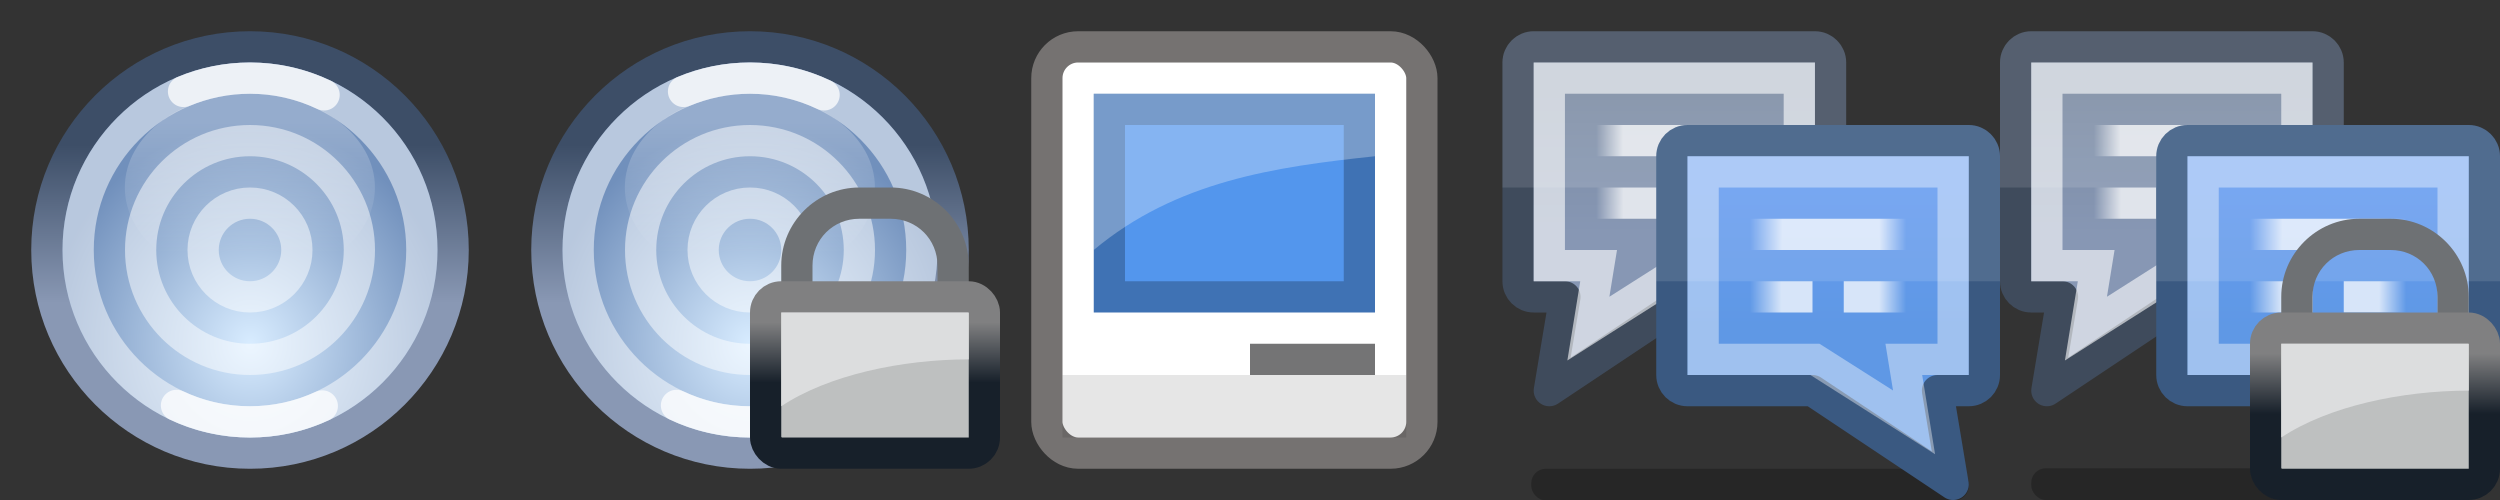 <?xml version="1.0" encoding="UTF-8" standalone="no"?>
<!-- Created with Inkscape (http://www.inkscape.org/) -->

<svg
   xmlns:dc="http://purl.org/dc/elements/1.1/"
   xmlns:cc="http://creativecommons.org/ns#"
   xmlns:rdf="http://www.w3.org/1999/02/22-rdf-syntax-ns#"
   xmlns:svg="http://www.w3.org/2000/svg"
   xmlns="http://www.w3.org/2000/svg"
   xmlns:xlink="http://www.w3.org/1999/xlink"
   xmlns:sodipodi="http://sodipodi.sourceforge.net/DTD/sodipodi-0.dtd"
   xmlns:inkscape="http://www.inkscape.org/namespaces/inkscape"
   width="160"
   height="32"
   id="svg2"
   version="1.1"
   inkscape:version="0.48.2 r9819"
   sodipodi:docname="New document 1">
  <rect width="100%" height="100%" fill="#333333" stroke="none"/>
  <defs
     id="defs4">
    <linearGradient
       id="linearGradient4641"
       inkscape:collect="always">
      <stop
         id="stop4643"
         offset="0"
         style="stop-color:#7b8ba3;stop-opacity:1" />
      <stop
         id="stop4645"
         offset="1"
         style="stop-color:#8797b4;stop-opacity:1" />
    </linearGradient>
    <linearGradient
       inkscape:collect="always"
       id="linearGradient4476">
      <stop
         style="stop-color:#669cef;stop-opacity:1"
         offset="0"
         id="stop4478" />
      <stop
         style="stop-color:#5f98e5;stop-opacity:1"
         offset="1"
         id="stop4480" />
    </linearGradient>
    <linearGradient
       id="linearGradient4466"
       inkscape:collect="always">
      <stop
         id="stop4468"
         offset="0"
         style="stop-color:#ffffff;stop-opacity:0" />
      <stop
         style="stop-color:#ffffff;stop-opacity:1"
         offset="0.206"
         id="stop4535" />
      <stop
         style="stop-color:#ffffff;stop-opacity:1"
         offset="0.5"
         id="stop4472" />
      <stop
         id="stop4537"
         offset="0.828"
         style="stop-color:#ffffff;stop-opacity:1" />
      <stop
         id="stop4470"
         offset="1"
         style="stop-color:#ffffff;stop-opacity:0;" />
    </linearGradient>
    <linearGradient
       inkscape:collect="always"
       id="linearGradient4163">
      <stop
         style="stop-color:#17202a;stop-opacity:1;"
         offset="0"
         id="stop4165" />
      <stop
         style="stop-color:#808081;stop-opacity:1"
         offset="1"
         id="stop4167" />
    </linearGradient>
    <linearGradient
       inkscape:collect="always"
       id="linearGradient4126">
      <stop
         style="stop-color:#3d4e67;stop-opacity:1;"
         offset="0"
         id="stop4128" />
      <stop
         style="stop-color:#8998b4;stop-opacity:1"
         offset="1"
         id="stop4130" />
    </linearGradient>
    <linearGradient
       inkscape:collect="always"
       id="linearGradient4084">
      <stop
         style="stop-color:#ffffff;stop-opacity:1;"
         offset="0"
         id="stop4086" />
      <stop
         style="stop-color:#ffffff;stop-opacity:0;"
         offset="1"
         id="stop4088" />
    </linearGradient>
    <linearGradient
       inkscape:collect="always"
       id="linearGradient4066">
      <stop
         style="stop-color:#d8ecff;stop-opacity:1"
         offset="0"
         id="stop4068" />
      <stop
         style="stop-color:#7190bc;stop-opacity:1"
         offset="1"
         id="stop4070" />
    </linearGradient>
    <radialGradient
       inkscape:collect="always"
       xlink:href="#linearGradient4066"
       id="radialGradient4072"
       cx="16.515"
       cy="16.654"
       fx="16.515"
       fy="16.654"
       r="2.692"
       gradientUnits="userSpaceOnUse"
       gradientTransform="matrix(0.929,0,1.1400272e-6,1,1.165,4.8304742e-8)" />
    <linearGradient
       inkscape:collect="always"
       xlink:href="#linearGradient4084"
       id="linearGradient4090"
       x1="-24.438"
       y1="8"
       x2="-24.438"
       y2="13"
       gradientUnits="userSpaceOnUse" />
    <radialGradient
       inkscape:collect="always"
       xlink:href="#linearGradient4066-6"
       id="radialGradient4072-1"
       cx="16.515"
       cy="16.654"
       fx="16.515"
       fy="16.654"
       r="2.692"
       gradientUnits="userSpaceOnUse"
       gradientTransform="matrix(0.929,0,1.1400272e-6,1,1.165,4.8304742e-8)" />
    <linearGradient
       inkscape:collect="always"
       id="linearGradient4066-6">
      <stop
         style="stop-color:#d8ecff;stop-opacity:1"
         offset="0"
         id="stop4068-9" />
      <stop
         style="stop-color:#7190bc;stop-opacity:1"
         offset="1"
         id="stop4070-9" />
    </linearGradient>
    <linearGradient
       inkscape:collect="always"
       xlink:href="#linearGradient4126"
       id="linearGradient4132"
       x1="17.901"
       y1="14.208"
       x2="17.901"
       y2="16.155"
       gradientUnits="userSpaceOnUse" />
    <linearGradient
       inkscape:collect="always"
       xlink:href="#linearGradient4163"
       id="linearGradient4169"
       x1="57.234"
       y1="1064.849"
       x2="57.234"
       y2="1060.987"
       gradientUnits="userSpaceOnUse"
       gradientTransform="translate(0,-20)" />
    <radialGradient
       inkscape:collect="always"
       xlink:href="#linearGradient4066-5"
       id="radialGradient4072-14"
       cx="16.515"
       cy="16.654"
       fx="16.515"
       fy="16.654"
       r="2.692"
       gradientUnits="userSpaceOnUse"
       gradientTransform="matrix(0.929,0,1.1400272e-6,1,1.165,4.8304742e-8)" />
    <linearGradient
       inkscape:collect="always"
       id="linearGradient4066-5">
      <stop
         style="stop-color:#d8ecff;stop-opacity:1"
         offset="0"
         id="stop4068-8" />
      <stop
         style="stop-color:#7190bc;stop-opacity:1"
         offset="1"
         id="stop4070-0" />
    </linearGradient>
    <linearGradient
       inkscape:collect="always"
       xlink:href="#linearGradient4126-8"
       id="linearGradient4132-2"
       x1="17.901"
       y1="14.208"
       x2="17.901"
       y2="16.155"
       gradientUnits="userSpaceOnUse" />
    <linearGradient
       inkscape:collect="always"
       id="linearGradient4126-8">
      <stop
         style="stop-color:#3d4e67;stop-opacity:1;"
         offset="0"
         id="stop4128-4" />
      <stop
         style="stop-color:#8998b4;stop-opacity:1"
         offset="1"
         id="stop4130-9" />
    </linearGradient>
    <linearGradient
       inkscape:collect="always"
       xlink:href="#linearGradient4084-7"
       id="linearGradient4090-3"
       x1="-24.438"
       y1="8"
       x2="-24.438"
       y2="13"
       gradientUnits="userSpaceOnUse" />
    <linearGradient
       inkscape:collect="always"
       id="linearGradient4084-7">
      <stop
         style="stop-color:#ffffff;stop-opacity:1;"
         offset="0"
         id="stop4086-1" />
      <stop
         style="stop-color:#ffffff;stop-opacity:0;"
         offset="1"
         id="stop4088-7" />
    </linearGradient>
    <linearGradient
       inkscape:collect="always"
       xlink:href="#linearGradient4084-7"
       id="linearGradient4396"
       x1="120.25"
       y1="1037.362"
       x2="122"
       y2="1037.362"
       gradientUnits="userSpaceOnUse" />
    <linearGradient
       inkscape:collect="always"
       xlink:href="#linearGradient4084-7-5"
       id="linearGradient4396-4"
       x1="118"
       y1="1037.362"
       x2="122"
       y2="1037.362"
       gradientUnits="userSpaceOnUse" />
    <linearGradient
       inkscape:collect="always"
       id="linearGradient4084-7-5">
      <stop
         style="stop-color:#ffffff;stop-opacity:1;"
         offset="0"
         id="stop4086-1-2" />
      <stop
         style="stop-color:#ffffff;stop-opacity:0;"
         offset="1"
         id="stop4088-7-8" />
    </linearGradient>
    <linearGradient
       y2="1037.362"
       x2="122"
       y1="1037.362"
       x1="119.969"
       gradientUnits="userSpaceOnUse"
       id="linearGradient4413"
       xlink:href="#linearGradient4084-7-5"
       inkscape:collect="always"
       gradientTransform="translate(-234,1.7e-5)" />
    <linearGradient
       inkscape:collect="always"
       xlink:href="#linearGradient4084-7-50"
       id="linearGradient4396-1"
       x1="118"
       y1="1037.362"
       x2="122"
       y2="1037.362"
       gradientUnits="userSpaceOnUse" />
    <linearGradient
       inkscape:collect="always"
       id="linearGradient4084-7-50">
      <stop
         style="stop-color:#ffffff;stop-opacity:1;"
         offset="0"
         id="stop4086-1-22" />
      <stop
         style="stop-color:#ffffff;stop-opacity:0;"
         offset="1"
         id="stop4088-7-9" />
    </linearGradient>
    <linearGradient
       gradientTransform="matrix(2.5,0,0,1,-183,-4)"
       y2="1037.362"
       x2="122"
       y1="1037.362"
       x1="118"
       gradientUnits="userSpaceOnUse"
       id="linearGradient4447"
       xlink:href="#linearGradient4466"
       inkscape:collect="always" />
    <linearGradient
       inkscape:collect="always"
       xlink:href="#linearGradient4476-3"
       id="linearGradient4482-7"
       x1="139"
       y1="1030.362"
       x2="139"
       y2="1039.362"
       gradientUnits="userSpaceOnUse" />
    <linearGradient
       inkscape:collect="always"
       id="linearGradient4476-3">
      <stop
         style="stop-color:#669cef;stop-opacity:1"
         offset="0"
         id="stop4478-6" />
      <stop
         style="stop-color:#5f98e5;stop-opacity:1"
         offset="1"
         id="stop4480-4" />
    </linearGradient>
    <linearGradient
       inkscape:collect="always"
       xlink:href="#linearGradient4476"
       id="linearGradient4528"
       gradientUnits="userSpaceOnUse"
       x1="139"
       y1="1030.362"
       x2="139"
       y2="1039.362"
       gradientTransform="translate(-20,0)" />
    <linearGradient
       y2="1037.362"
       x2="122"
       y1="1037.362"
       x1="119.969"
       gradientUnits="userSpaceOnUse"
       id="linearGradient4413-2"
       xlink:href="#linearGradient4084-7-5-4"
       inkscape:collect="always"
       gradientTransform="translate(-9.844,-4)" />
    <linearGradient
       inkscape:collect="always"
       id="linearGradient4084-7-5-4">
      <stop
         style="stop-color:#ffffff;stop-opacity:1;"
         offset="0"
         id="stop4086-1-2-8" />
      <stop
         style="stop-color:#ffffff;stop-opacity:0;"
         offset="1"
         id="stop4088-7-8-0" />
    </linearGradient>
    <linearGradient
       gradientTransform="translate(-224.156,-4)"
       inkscape:collect="always"
       xlink:href="#linearGradient4084-7-52"
       id="linearGradient4396-16"
       x1="120.25"
       y1="1037.362"
       x2="122"
       y2="1037.362"
       gradientUnits="userSpaceOnUse" />
    <linearGradient
       inkscape:collect="always"
       id="linearGradient4084-7-52">
      <stop
         style="stop-color:#ffffff;stop-opacity:1;"
         offset="0"
         id="stop4086-1-5" />
      <stop
         style="stop-color:#ffffff;stop-opacity:0;"
         offset="1"
         id="stop4088-7-4" />
    </linearGradient>
    <linearGradient
       gradientTransform="matrix(2.5,0,0,1,-407.156,-8)"
       y2="1037.362"
       x2="122"
       y1="1037.362"
       x1="118"
       gradientUnits="userSpaceOnUse"
       id="linearGradient4447-7"
       xlink:href="#linearGradient4466-3"
       inkscape:collect="always" />
    <linearGradient
       id="linearGradient4466-3"
       inkscape:collect="always">
      <stop
         id="stop4468-7"
         offset="0"
         style="stop-color:#ffffff;stop-opacity:0" />
      <stop
         style="stop-color:#ffffff;stop-opacity:1"
         offset="0.206"
         id="stop4535-4" />
      <stop
         style="stop-color:#ffffff;stop-opacity:1"
         offset="0.5"
         id="stop4472-4" />
      <stop
         id="stop4537-8"
         offset="0.828"
         style="stop-color:#ffffff;stop-opacity:1" />
      <stop
         id="stop4470-5"
         offset="1"
         style="stop-color:#ffffff;stop-opacity:0;" />
    </linearGradient>
    <linearGradient
       inkscape:collect="always"
       xlink:href="#linearGradient4476-9"
       id="linearGradient4528-3"
       gradientUnits="userSpaceOnUse"
       x1="139"
       y1="1030.362"
       x2="139"
       y2="1039.362"
       gradientTransform="translate(-20,0)" />
    <linearGradient
       inkscape:collect="always"
       id="linearGradient4476-9">
      <stop
         style="stop-color:#669cef;stop-opacity:1"
         offset="0"
         id="stop4478-9" />
      <stop
         style="stop-color:#5f98e5;stop-opacity:1"
         offset="1"
         id="stop4480-41" />
    </linearGradient>
    <linearGradient
       y2="1039.362"
       x2="139"
       y1="1030.362"
       x1="139"
       gradientTransform="matrix(-1,0,0,1,244.156,-4)"
       gradientUnits="userSpaceOnUse"
       id="linearGradient4574"
       xlink:href="#linearGradient4641"
       inkscape:collect="always" />
    <linearGradient
       inkscape:collect="always"
       xlink:href="#linearGradient4476-4"
       id="linearGradient4528-5"
       gradientUnits="userSpaceOnUse"
       x1="139"
       y1="1030.362"
       x2="139"
       y2="1039.362"
       gradientTransform="translate(-20,0)" />
    <linearGradient
       inkscape:collect="always"
       id="linearGradient4476-4">
      <stop
         style="stop-color:#669cef;stop-opacity:1"
         offset="0"
         id="stop4478-4" />
      <stop
         style="stop-color:#5f98e5;stop-opacity:1"
         offset="1"
         id="stop4480-1" />
    </linearGradient>
    <linearGradient
       gradientTransform="matrix(2.5,0,0,1,-183,-4)"
       y2="1037.362"
       x2="122"
       y1="1037.362"
       x1="118"
       gradientUnits="userSpaceOnUse"
       id="linearGradient4447-1"
       xlink:href="#linearGradient4466-6"
       inkscape:collect="always" />
    <linearGradient
       id="linearGradient4466-6"
       inkscape:collect="always">
      <stop
         id="stop4468-4"
         offset="0"
         style="stop-color:#ffffff;stop-opacity:0" />
      <stop
         style="stop-color:#ffffff;stop-opacity:1"
         offset="0.206"
         id="stop4535-8" />
      <stop
         style="stop-color:#ffffff;stop-opacity:1"
         offset="0.5"
         id="stop4472-3" />
      <stop
         id="stop4537-7"
         offset="0.828"
         style="stop-color:#ffffff;stop-opacity:1" />
      <stop
         id="stop4470-3"
         offset="1"
         style="stop-color:#ffffff;stop-opacity:0;" />
    </linearGradient>
    <linearGradient
       inkscape:collect="always"
       xlink:href="#linearGradient4084-7-8"
       id="linearGradient4396-9"
       x1="120.25"
       y1="1037.362"
       x2="122"
       y2="1037.362"
       gradientUnits="userSpaceOnUse" />
    <linearGradient
       inkscape:collect="always"
       id="linearGradient4084-7-8">
      <stop
         style="stop-color:#ffffff;stop-opacity:1;"
         offset="0"
         id="stop4086-1-1" />
      <stop
         style="stop-color:#ffffff;stop-opacity:0;"
         offset="1"
         id="stop4088-7-7" />
    </linearGradient>
    <linearGradient
       y2="1037.362"
       x2="122"
       y1="1037.362"
       x1="119.969"
       gradientUnits="userSpaceOnUse"
       id="linearGradient4413-6"
       xlink:href="#linearGradient4084-7-5-8"
       inkscape:collect="always"
       gradientTransform="translate(-234,1.7e-5)" />
    <linearGradient
       inkscape:collect="always"
       id="linearGradient4084-7-5-8">
      <stop
         style="stop-color:#ffffff;stop-opacity:1;"
         offset="0"
         id="stop4086-1-2-0" />
      <stop
         style="stop-color:#ffffff;stop-opacity:0;"
         offset="1"
         id="stop4088-7-8-1" />
    </linearGradient>
    <linearGradient
       y2="1037.362"
       x2="122"
       y1="1037.362"
       x1="119.969"
       gradientUnits="userSpaceOnUse"
       id="linearGradient4413-2-5"
       xlink:href="#linearGradient4084-7-5-4-0"
       inkscape:collect="always"
       gradientTransform="translate(22,-4)" />
    <linearGradient
       inkscape:collect="always"
       id="linearGradient4084-7-5-4-0">
      <stop
         style="stop-color:#ffffff;stop-opacity:1;"
         offset="0"
         id="stop4086-1-2-8-5" />
      <stop
         style="stop-color:#ffffff;stop-opacity:0;"
         offset="1"
         id="stop4088-7-8-0-9" />
    </linearGradient>
    <linearGradient
       gradientTransform="translate(-256,-4)"
       inkscape:collect="always"
       xlink:href="#linearGradient4084-7-52-6"
       id="linearGradient4396-16-3"
       x1="120.25"
       y1="1037.362"
       x2="122"
       y2="1037.362"
       gradientUnits="userSpaceOnUse" />
    <linearGradient
       inkscape:collect="always"
       id="linearGradient4084-7-52-6">
      <stop
         style="stop-color:#ffffff;stop-opacity:1;"
         offset="0"
         id="stop4086-1-5-0" />
      <stop
         style="stop-color:#ffffff;stop-opacity:0;"
         offset="1"
         id="stop4088-7-4-8" />
    </linearGradient>
    <linearGradient
       gradientTransform="matrix(2.5,0,0,1,-439,-8)"
       y2="1037.362"
       x2="122"
       y1="1037.362"
       x1="118"
       gradientUnits="userSpaceOnUse"
       id="linearGradient4447-7-8"
       xlink:href="#linearGradient4466-3-5"
       inkscape:collect="always" />
    <linearGradient
       id="linearGradient4466-3-5"
       inkscape:collect="always">
      <stop
         id="stop4468-7-3"
         offset="0"
         style="stop-color:#ffffff;stop-opacity:0" />
      <stop
         style="stop-color:#ffffff;stop-opacity:1"
         offset="0.206"
         id="stop4535-4-4" />
      <stop
         style="stop-color:#ffffff;stop-opacity:1"
         offset="0.5"
         id="stop4472-4-3" />
      <stop
         id="stop4537-8-9"
         offset="0.828"
         style="stop-color:#ffffff;stop-opacity:1" />
      <stop
         id="stop4470-5-8"
         offset="1"
         style="stop-color:#ffffff;stop-opacity:0;" />
    </linearGradient>
    <linearGradient
       y2="1039.362"
       x2="139"
       y1="1030.362"
       x1="139"
       gradientTransform="matrix(-1,0,0,1,276,-4)"
       gradientUnits="userSpaceOnUse"
       id="linearGradient4574-6"
       xlink:href="#linearGradient4641-2"
       inkscape:collect="always" />
    <linearGradient
       id="linearGradient4641-2"
       inkscape:collect="always">
      <stop
         id="stop4643-4"
         offset="0"
         style="stop-color:#7b8ba3;stop-opacity:1" />
      <stop
         id="stop4645-2"
         offset="1"
         style="stop-color:#8797b4;stop-opacity:1" />
    </linearGradient>
    <linearGradient
       inkscape:collect="always"
       xlink:href="#linearGradient4163-5"
       id="linearGradient4169-5"
       x1="57.234"
       y1="1064.849"
       x2="57.234"
       y2="1060.987"
       gradientUnits="userSpaceOnUse"
       gradientTransform="translate(96,-18)" />
    <linearGradient
       inkscape:collect="always"
       id="linearGradient4163-5">
      <stop
         style="stop-color:#17202a;stop-opacity:1;"
         offset="0"
         id="stop4165-0" />
      <stop
         style="stop-color:#808081;stop-opacity:1"
         offset="1"
         id="stop4167-4" />
    </linearGradient>
  </defs>
  <sodipodi:namedview
     id="base"
     pagecolor="#ffffff"
     bordercolor="#666666"
     borderopacity="1.0"
     inkscape:pageopacity="0.0"
     inkscape:pageshadow="2"
     inkscape:zoom="1"
     inkscape:cx="136.76879"
     inkscape:cy="-1.5545792"
     inkscape:document-units="px"
     inkscape:current-layer="layer1"
     showgrid="false"
     showguides="true"
     inkscape:guide-bbox="true"
     inkscape:window-width="1920"
     inkscape:window-height="1011"
     inkscape:window-x="0"
     inkscape:window-y="34"
     inkscape:window-maximized="1">
    <inkscape:grid
       type="xygrid"
       id="grid2996"
       empspacing="5"
       visible="true"
       enabled="true"
       snapvisiblegridlinesonly="true" />
  </sodipodi:namedview>
  <g
     inkscape:label="Layer 1"
     inkscape:groupmode="layer"
     id="layer1"
     transform="translate(0,-1020.362)">
    <rect
       style="fill:#ffffff;fill-opacity:1;stroke:#757271;stroke-width:2;stroke-miterlimit:4;stroke-opacity:1;stroke-dasharray:none"
       id="rect3990"
       width="24"
       height="26"
       x="67"
       y="1023.362"
       rx="2"
       ry="2" />
    <rect
       style="fill:#5396ed;fill-opacity:1;stroke:#3f72b4;stroke-width:2;stroke-miterlimit:4;stroke-opacity:1;stroke-dasharray:none"
       id="rect3981"
       width="16"
       height="12"
       x="71"
       y="1027.362" />
    <rect
       style="fill:#747475;fill-opacity:1;stroke:none"
       id="rect3983"
       width="8"
       height="2"
       x="80"
       y="1042.362" />
    <path
       style="opacity:0.29;fill:#ffffff;fill-opacity:1;stroke:none"
       d="m 70,1026.362 18,0 0,4 c -6.408,0.675 -12.739,1.598 -18,6 z"
       id="rect3985"
       inkscape:connector-curvature="0"
       sodipodi:nodetypes="ccccc" />
    <rect
       style="opacity:0.1;fill:#000000;fill-opacity:1;stroke:none"
       id="rect3988"
       width="22"
       height="4"
       x="68"
       y="24"
       transform="translate(0,1020.362)" />
    <g
       id="g4260">
      <path
         transform="matrix(5.2,0,0,5.2,-69.8,955.762)"
         d="M 19,15.5 C 19,16.881 17.881,18 16.5,18 15.119,18 14,16.881 14,15.5 14,14.119 15.119,13 16.5,13 c 1.381,0 2.5,1.119 2.5,2.5 z"
         sodipodi:ry="2.5"
         sodipodi:rx="2.5"
         sodipodi:cy="15.5"
         sodipodi:cx="16.5"
         id="path3992-6-4"
         style="fill:url(#radialGradient4072);fill-opacity:1;stroke:url(#linearGradient4132);stroke-width:0.385;stroke-linecap:round;stroke-linejoin:round;stroke-miterlimit:4;stroke-opacity:1;stroke-dasharray:none;stroke-dashoffset:0"
         sodipodi:type="arc" />
      <path
         transform="matrix(1.2,0,0,1.2,-3.8,1017.762)"
         d="M 19,15.5 C 19,16.881 17.881,18 16.5,18 15.119,18 14,16.881 14,15.5 14,14.119 15.119,13 16.5,13 c 1.381,0 2.5,1.119 2.5,2.5 z"
         sodipodi:ry="2.5"
         sodipodi:rx="2.5"
         sodipodi:cy="15.5"
         sodipodi:cx="16.5"
         id="path3992-6"
         style="opacity:0.5;fill:none;stroke:#ffffff;stroke-width:1.667;stroke-linecap:round;stroke-linejoin:round;stroke-miterlimit:4;stroke-opacity:1;stroke-dasharray:none;stroke-dashoffset:0"
         sodipodi:type="arc" />
      <path
         transform="matrix(2.8,0,0,2.8,-30.2,992.962)"
         d="M 19,15.5 C 19,16.881 17.881,18 16.5,18 15.119,18 14,16.881 14,15.5 14,14.119 15.119,13 16.5,13 c 1.381,0 2.5,1.119 2.5,2.5 z"
         sodipodi:ry="2.5"
         sodipodi:rx="2.5"
         sodipodi:cy="15.5"
         sodipodi:cx="16.5"
         id="path3992-6-9"
         style="opacity:0.5;fill:none;stroke:#ffffff;stroke-width:0.714;stroke-linecap:round;stroke-linejoin:round;stroke-miterlimit:4;stroke-opacity:1;stroke-dasharray:none;stroke-dashoffset:0"
         sodipodi:type="arc" />
      <path
         transform="matrix(1.067,0,0,1.714,41.067,1014.362)"
         d="m -16,10.5 c 0,1.933 -3.358,3.5 -7.5,3.5 -4.142,0 -7.5,-1.567 -7.5,-3.5 0,-1.933 3.358,-3.5 7.5,-3.5 4.142,0 7.5,1.567 7.5,3.5 z"
         sodipodi:ry="3.5"
         sodipodi:rx="7.5"
         sodipodi:cy="10.5"
         sodipodi:cx="-23.5"
         id="path4074"
         style="opacity:0.255;fill:url(#linearGradient4090);fill-opacity:1;stroke:none"
         sodipodi:type="arc" />
      <path
         transform="matrix(4.4,0,0,4.4,-56.6,968.162)"
         d="M 19,15.5 C 19,16.881 17.881,18 16.5,18 15.119,18 14,16.881 14,15.5 14,14.119 15.119,13 16.5,13 c 1.381,0 2.5,1.119 2.5,2.5 z"
         sodipodi:ry="2.5"
         sodipodi:rx="2.5"
         sodipodi:cy="15.5"
         sodipodi:cx="16.5"
         id="path3992-6-4-1"
         style="opacity:0.5;fill:none;stroke:#ffffff;stroke-width:0.455;stroke-linecap:round;stroke-linejoin:round;stroke-miterlimit:4;stroke-opacity:1;stroke-dasharray:none;stroke-dashoffset:0"
         sodipodi:type="arc" />
      <path
         sodipodi:nodetypes="csccsc"
         inkscape:connector-curvature="0"
         id="path3992-6-4-1-1"
         d="m 11.745,1026.215 c 1.309,-0.549 2.746,-0.853 4.255,-0.853 1.698,0 3.306,0.385 4.742,1.072 m -0.115,19.911 c -1.407,0.653 -2.974,1.018 -4.627,1.018 -1.684,0 -3.279,-0.378 -4.705,-1.054"
         style="opacity:0.741;fill:none;stroke:#ffffff;stroke-width:2;stroke-linecap:round;stroke-linejoin:round;stroke-miterlimit:4;stroke-opacity:1;stroke-dashoffset:0" />
    </g>
    <g
       id="g4260-3"
       transform="translate(32,0)">
      <path
         transform="matrix(5.2,0,0,5.2,-69.8,955.762)"
         d="M 19,15.5 C 19,16.881 17.881,18 16.5,18 15.119,18 14,16.881 14,15.5 14,14.119 15.119,13 16.5,13 c 1.381,0 2.5,1.119 2.5,2.5 z"
         sodipodi:ry="2.5"
         sodipodi:rx="2.5"
         sodipodi:cy="15.5"
         sodipodi:cx="16.5"
         id="path3992-6-4-7"
         style="fill:url(#radialGradient4072-14);fill-opacity:1;stroke:url(#linearGradient4132-2);stroke-width:0.385;stroke-linecap:round;stroke-linejoin:round;stroke-miterlimit:4;stroke-opacity:1;stroke-dasharray:none;stroke-dashoffset:0"
         sodipodi:type="arc" />
      <path
         transform="matrix(1.2,0,0,1.2,-3.8,1017.762)"
         d="M 19,15.5 C 19,16.881 17.881,18 16.5,18 15.119,18 14,16.881 14,15.5 14,14.119 15.119,13 16.5,13 c 1.381,0 2.5,1.119 2.5,2.5 z"
         sodipodi:ry="2.5"
         sodipodi:rx="2.5"
         sodipodi:cy="15.5"
         sodipodi:cx="16.5"
         id="path3992-6-91"
         style="opacity:0.5;fill:none;stroke:#ffffff;stroke-width:1.667;stroke-linecap:round;stroke-linejoin:round;stroke-miterlimit:4;stroke-opacity:1;stroke-dasharray:none;stroke-dashoffset:0"
         sodipodi:type="arc" />
      <path
         transform="matrix(2.8,0,0,2.8,-30.2,992.962)"
         d="M 19,15.5 C 19,16.881 17.881,18 16.5,18 15.119,18 14,16.881 14,15.5 14,14.119 15.119,13 16.5,13 c 1.381,0 2.5,1.119 2.5,2.5 z"
         sodipodi:ry="2.5"
         sodipodi:rx="2.5"
         sodipodi:cy="15.5"
         sodipodi:cx="16.5"
         id="path3992-6-9-7"
         style="opacity:0.5;fill:none;stroke:#ffffff;stroke-width:0.714;stroke-linecap:round;stroke-linejoin:round;stroke-miterlimit:4;stroke-opacity:1;stroke-dasharray:none;stroke-dashoffset:0"
         sodipodi:type="arc" />
      <path
         transform="matrix(1.067,0,0,1.714,41.067,1014.362)"
         d="m -16,10.5 c 0,1.933 -3.358,3.5 -7.5,3.5 -4.142,0 -7.5,-1.567 -7.5,-3.5 0,-1.933 3.358,-3.5 7.5,-3.5 4.142,0 7.5,1.567 7.5,3.5 z"
         sodipodi:ry="3.5"
         sodipodi:rx="7.5"
         sodipodi:cy="10.5"
         sodipodi:cx="-23.5"
         id="path4074-9"
         style="opacity:0.255;fill:url(#linearGradient4090-3);fill-opacity:1;stroke:none"
         sodipodi:type="arc" />
      <path
         transform="matrix(4.4,0,0,4.4,-56.6,968.162)"
         d="M 19,15.5 C 19,16.881 17.881,18 16.5,18 15.119,18 14,16.881 14,15.5 14,14.119 15.119,13 16.5,13 c 1.381,0 2.5,1.119 2.5,2.5 z"
         sodipodi:ry="2.5"
         sodipodi:rx="2.5"
         sodipodi:cy="15.5"
         sodipodi:cx="16.5"
         id="path3992-6-4-1-2"
         style="opacity:0.5;fill:none;stroke:#ffffff;stroke-width:0.455;stroke-linecap:round;stroke-linejoin:round;stroke-miterlimit:4;stroke-opacity:1;stroke-dasharray:none;stroke-dashoffset:0"
         sodipodi:type="arc" />
      <path
         sodipodi:nodetypes="csccsc"
         inkscape:connector-curvature="0"
         id="path3992-6-4-1-1-1"
         d="m 11.745,1026.215 c 1.309,-0.549 2.746,-0.853 4.255,-0.853 1.698,0 3.306,0.385 4.742,1.072 m -0.115,19.911 c -1.407,0.653 -2.974,1.018 -4.627,1.018 -1.684,0 -3.279,-0.378 -4.705,-1.054"
         style="opacity:0.741;fill:none;stroke:#ffffff;stroke-width:2;stroke-linecap:round;stroke-linejoin:round;stroke-miterlimit:4;stroke-opacity:1;stroke-dashoffset:0" />
    </g>
    <path
       style="font-size:medium;font-style:normal;font-variant:normal;font-weight:normal;font-stretch:normal;text-indent:0;text-align:start;text-decoration:none;line-height:normal;letter-spacing:normal;word-spacing:normal;text-transform:none;direction:ltr;block-progression:tb;writing-mode:lr-tb;text-anchor:start;baseline-shift:baseline;color:#000000;fill:#6e7174;fill-opacity:1;fill-rule:nonzero;stroke:none;stroke-width:2;marker:none;visibility:visible;display:inline;overflow:visible;enable-background:accumulate;font-family:Sans;-inkscape-font-specification:Sans"
       d="m 55,1032.362 c -2.753,0 -5,2.247 -5,5 l 0,3 2,0 0,-3 c 0,-1.679 1.321,-3 3,-3 l 2,0 c 1.679,0 3,1.321 3,3 l 0,3 2,0 0,-3 c 0,-2.753 -2.247,-5 -5,-5 l -2,0 z"
       id="rect4174"
       inkscape:connector-curvature="0" />
    <rect
       style="fill:#bec0c0;fill-opacity:1;stroke:url(#linearGradient4169);stroke-width:2;stroke-linecap:round;stroke-linejoin:round;stroke-miterlimit:4;stroke-opacity:1;stroke-dasharray:none;stroke-dashoffset:0"
       id="rect4161"
       width="14"
       height="10"
       x="49"
       y="1039.362"
       rx="1"
       ry="1" />
    <path
       style="fill:#dcddde;fill-opacity:1;stroke:none"
       d="m 50,1040.362 12,0 0,3 c -4.29,0 -9,1 -12,3 z"
       id="rect4171"
       inkscape:connector-curvature="0"
       sodipodi:nodetypes="ccccc" />
    <path
       style="fill:url(#linearGradient4574);fill-opacity:1;stroke:#3f4b5c;stroke-width:2;stroke-linejoin:round;stroke-miterlimit:4;stroke-opacity:1;stroke-dasharray:none"
       d="m 116.156,1023.362 c 0.554,0 1,0.446 1,1 l 0,14 c 0,0.554 -0.446,1 -1,1 l -8,0 -9,6 1,-6 -2,0 c -0.554,0 -1,-0.446 -1,-1 l 0,-14 c 0,-0.554 0.446,-1 1,-1 l 18,0 z"
       id="rect4474-2"
       inkscape:connector-curvature="0" />
    <path
       style="font-size:medium;font-style:normal;font-variant:normal;font-weight:normal;font-stretch:normal;text-indent:0;text-align:start;text-decoration:none;line-height:normal;letter-spacing:normal;word-spacing:normal;text-transform:none;direction:ltr;block-progression:tb;writing-mode:lr-tb;text-anchor:start;baseline-shift:baseline;opacity:0.115;color:#000000;fill:#ffffff;fill-opacity:1;fill-rule:nonzero;stroke:none;stroke-width:2;marker:none;visibility:visible;display:inline;overflow:visible;enable-background:accumulate;font-family:Sans;-inkscape-font-specification:Sans"
       d="m 116.156,1022.362 c 1.091,0 2,0.909 2,2 l 0,8 -22,0 0,-8 c 0,-1.091 0.909,-2 2,-2 z"
       id="rect4474-1-4"
       inkscape:connector-curvature="0"
       sodipodi:nodetypes="ssccsss" />
    <rect
       style="opacity:0.75;fill:url(#linearGradient4447-7);fill-opacity:1;stroke:none"
       id="rect4340-5-2-6-2"
       width="10"
       height="2"
       x="-112.156"
       y="1028.362"
       rx="0"
       ry="0"
       transform="scale(-1,1)" />
    <path
       style="opacity:0.6;fill:none;stroke:#ffffff;stroke-width:2;stroke-miterlimit:4;stroke-opacity:1;stroke-dasharray:none"
       d="m 115.156,1025.362 0,12 -7.156,0 -6.344,4.031 0.656,-4.031 -3.156,0 0,-12 16,0 z"
       id="rect4530-1"
       inkscape:connector-curvature="0" />
    <rect
       style="opacity:0.75;fill:url(#linearGradient4396-16);fill-opacity:1;stroke:none"
       id="rect4340-5-2-9"
       width="4"
       height="2"
       x="-106.156"
       y="1032.362"
       rx="0"
       ry="0"
       transform="scale(-1,1)" />
    <rect
       style="opacity:0.75;fill:url(#linearGradient4413-2);fill-opacity:1;stroke:none"
       id="rect4340-5-2-4-8"
       width="4"
       height="2"
       x="108.156"
       y="1032.362"
       rx="0"
       ry="0" />
    <rect
       style="opacity:0.25;fill:#000000;fill-opacity:1;stroke:none"
       id="rect4991"
       width="28"
       height="2.031"
       x="98"
       y="1050.362"
       rx="0.927"
       ry="0.927" />
    <g
       id="g4633"
       transform="translate(0,2)">
      <path
         inkscape:connector-curvature="0"
         id="rect4474"
         d="m 108,1027.362 c -0.554,0 -1,0.446 -1,1 l 0,14 c 0,0.554 0.446,1 1,1 l 8,0 9,6 -1,-6 2,0 c 0.554,0 1,-0.446 1,-1 l 0,-14 c 0,-0.554 -0.446,-1 -1,-1 l -18,0 z"
         style="fill:url(#linearGradient4528);fill-opacity:1;stroke:#3a5981;stroke-width:2;stroke-linejoin:round;stroke-miterlimit:4;stroke-opacity:1;stroke-dasharray:none" />
      <path
         sodipodi:nodetypes="ssccsss"
         inkscape:connector-curvature="0"
         id="rect4474-1"
         d="m 108,1026.362 c -1.091,0 -2,0.909 -2,2 l 0,8 22,0 0,-8 c 0,-1.091 -0.909,-2 -2,-2 z"
         style="font-size:medium;font-style:normal;font-variant:normal;font-weight:normal;font-stretch:normal;text-indent:0;text-align:start;text-decoration:none;line-height:normal;letter-spacing:normal;word-spacing:normal;text-transform:none;direction:ltr;block-progression:tb;writing-mode:lr-tb;text-anchor:start;baseline-shift:baseline;opacity:0.115;color:#000000;fill:#ffffff;fill-opacity:1;fill-rule:nonzero;stroke:none;stroke-width:2;marker:none;visibility:visible;display:inline;overflow:visible;enable-background:accumulate;font-family:Sans;-inkscape-font-specification:Sans" />
      <rect
         ry="0"
         rx="0"
         y="1032.362"
         x="112"
         height="2"
         width="10"
         id="rect4340-5-2-6"
         style="opacity:0.75;fill:url(#linearGradient4447);fill-opacity:1;stroke:none" />
      <path
         inkscape:connector-curvature="0"
         id="rect4530"
         d="m 109,1029.362 0,12 7.156,0 6.344,4.031 -0.656,-4.031 3.156,0 0,-12 -16,0 z"
         style="opacity:0.4;fill:none;stroke:#ffffff;stroke-width:2;stroke-miterlimit:4;stroke-opacity:1;stroke-dasharray:none" />
      <rect
         ry="0"
         rx="0"
         y="1036.362"
         x="118"
         height="2"
         width="4"
         id="rect4340-5-2"
         style="opacity:0.75;fill:url(#linearGradient4396);fill-opacity:1;stroke:none" />
      <rect
         transform="scale(-1,1)"
         ry="0"
         rx="0"
         y="1036.362"
         x="-116"
         height="2"
         width="4"
         id="rect4340-5-2-4"
         style="opacity:0.75;fill:url(#linearGradient4413);fill-opacity:1;stroke:none" />
    </g>
    <rect
       style="opacity:0.25;fill:#000000;fill-opacity:1;stroke:none"
       id="rect4991-6"
       width="28"
       height="2.031"
       x="130"
       y="1050.331"
       rx="0.927"
       ry="0.927" />
    <path
       style="fill:url(#linearGradient4574-6);fill-opacity:1;stroke:#3f4b5c;stroke-width:2;stroke-linejoin:round;stroke-miterlimit:4;stroke-opacity:1;stroke-dasharray:none"
       d="m 148,1023.362 c 0.554,0 1,0.446 1,1 l 0,14 c 0,0.554 -0.446,1 -1,1 l -8,0 -9,6 1,-6 -2,0 c -0.554,0 -1,-0.446 -1,-1 l 0,-14 c 0,-0.554 0.446,-1 1,-1 l 18,0 z"
       id="rect4474-2-9"
       inkscape:connector-curvature="0" />
    <path
       style="font-size:medium;font-style:normal;font-variant:normal;font-weight:normal;font-stretch:normal;text-indent:0;text-align:start;text-decoration:none;line-height:normal;letter-spacing:normal;word-spacing:normal;text-transform:none;direction:ltr;block-progression:tb;writing-mode:lr-tb;text-anchor:start;baseline-shift:baseline;opacity:0.115;color:#000000;fill:#ffffff;fill-opacity:1;fill-rule:nonzero;stroke:none;stroke-width:2;marker:none;visibility:visible;display:inline;overflow:visible;enable-background:accumulate;font-family:Sans;-inkscape-font-specification:Sans"
       d="m 148,1022.362 c 1.091,0 2,0.909 2,2 l 0,8 -22,0 0,-8 c 0,-1.091 0.909,-2 2,-2 z"
       id="rect4474-1-4-5"
       inkscape:connector-curvature="0"
       sodipodi:nodetypes="ssccsss" />
    <rect
       style="opacity:0.75;fill:url(#linearGradient4447-7-8);fill-opacity:1;stroke:none"
       id="rect4340-5-2-6-2-9"
       width="10"
       height="2"
       x="-144"
       y="1028.362"
       rx="0"
       ry="0"
       transform="scale(-1,1)" />
    <path
       style="opacity:0.6;fill:none;stroke:#ffffff;stroke-width:2;stroke-miterlimit:4;stroke-opacity:1;stroke-dasharray:none"
       d="m 147,1025.362 0,12 -7.156,0 -6.344,4.031 0.656,-4.031 -3.156,0 0,-12 16,0 z"
       id="rect4530-1-0"
       inkscape:connector-curvature="0" />
    <rect
       style="opacity:0.75;fill:url(#linearGradient4396-16-3);fill-opacity:1;stroke:none"
       id="rect4340-5-2-9-7"
       width="4"
       height="2"
       x="-138"
       y="1032.362"
       rx="0"
       ry="0"
       transform="scale(-1,1)" />
    <rect
       style="opacity:0.75;fill:url(#linearGradient4413-2-5);fill-opacity:1;stroke:none"
       id="rect4340-5-2-4-8-8"
       width="4"
       height="2"
       x="140"
       y="1032.362"
       rx="0"
       ry="0" />
    <g
       id="g4633-7"
       transform="translate(32,2)">
      <path
         inkscape:connector-curvature="0"
         id="rect4474-0"
         d="m 108,1027.362 c -0.554,0 -1,0.446 -1,1 l 0,14 c 0,0.554 0.446,1 1,1 l 8,0 9,6 -1,-6 2,0 c 0.554,0 1,-0.446 1,-1 l 0,-14 c 0,-0.554 -0.446,-1 -1,-1 l -18,0 z"
         style="fill:url(#linearGradient4528-5);fill-opacity:1;stroke:#3a5981;stroke-width:2;stroke-linejoin:round;stroke-miterlimit:4;stroke-opacity:1;stroke-dasharray:none" />
      <path
         sodipodi:nodetypes="ssccsss"
         inkscape:connector-curvature="0"
         id="rect4474-1-9"
         d="m 108,1026.362 c -1.091,0 -2,0.909 -2,2 l 0,8 22,0 0,-8 c 0,-1.091 -0.909,-2 -2,-2 z"
         style="font-size:medium;font-style:normal;font-variant:normal;font-weight:normal;font-stretch:normal;text-indent:0;text-align:start;text-decoration:none;line-height:normal;letter-spacing:normal;word-spacing:normal;text-transform:none;direction:ltr;block-progression:tb;writing-mode:lr-tb;text-anchor:start;baseline-shift:baseline;opacity:0.115;color:#000000;fill:#ffffff;fill-opacity:1;fill-rule:nonzero;stroke:none;stroke-width:2;marker:none;visibility:visible;display:inline;overflow:visible;enable-background:accumulate;font-family:Sans;-inkscape-font-specification:Sans" />
      <rect
         ry="0"
         rx="0"
         y="1032.362"
         x="112"
         height="2"
         width="10"
         id="rect4340-5-2-6-5"
         style="opacity:0.75;fill:url(#linearGradient4447-1);fill-opacity:1;stroke:none" />
      <path
         inkscape:connector-curvature="0"
         id="rect4530-14"
         d="m 109,1029.362 0,12 7.156,0 6.344,4.031 -0.656,-4.031 3.156,0 0,-12 -16,0 z"
         style="opacity:0.4;fill:none;stroke:#ffffff;stroke-width:2;stroke-miterlimit:4;stroke-opacity:1;stroke-dasharray:none" />
      <rect
         ry="0"
         rx="0"
         y="1036.362"
         x="118"
         height="2"
         width="4"
         id="rect4340-5-2-64"
         style="opacity:0.75;fill:url(#linearGradient4396-9);fill-opacity:1;stroke:none" />
      <rect
         transform="scale(-1,1)"
         ry="0"
         rx="0"
         y="1036.362"
         x="-116"
         height="2"
         width="4"
         id="rect4340-5-2-4-2"
         style="opacity:0.75;fill:url(#linearGradient4413-6);fill-opacity:1;stroke:none" />
    </g>
    <path
       style="font-size:medium;font-style:normal;font-variant:normal;font-weight:normal;font-stretch:normal;text-indent:0;text-align:start;text-decoration:none;line-height:normal;letter-spacing:normal;word-spacing:normal;text-transform:none;direction:ltr;block-progression:tb;writing-mode:lr-tb;text-anchor:start;baseline-shift:baseline;color:#000000;fill:#6e7174;fill-opacity:1;fill-rule:nonzero;stroke:none;stroke-width:2;marker:none;visibility:visible;display:inline;overflow:visible;enable-background:accumulate;font-family:Sans;-inkscape-font-specification:Sans"
       d="m 151,1034.362 c -2.753,0 -5,2.247 -5,5 l 0,3 2,0 0,-3 c 0,-1.679 1.321,-3 3,-3 l 2,0 c 1.679,0 3,1.321 3,3 l 0,3 2,0 0,-3 c 0,-2.753 -2.247,-5 -5,-5 l -2,0 z"
       id="rect4174-5"
       inkscape:connector-curvature="0" />
    <rect
       style="fill:#bec0c0;fill-opacity:1;stroke:url(#linearGradient4169-5);stroke-width:2;stroke-linecap:round;stroke-linejoin:round;stroke-miterlimit:4;stroke-opacity:1;stroke-dasharray:none;stroke-dashoffset:0"
       id="rect4161-5"
       width="14"
       height="10"
       x="145"
       y="1041.362"
       rx="1"
       ry="1" />
    <path
       style="fill:#dcddde;fill-opacity:1;stroke:none"
       d="m 146,1042.362 12,0 0,3 c -4.29,0 -9,1 -12,3 z"
       id="rect4171-3"
       inkscape:connector-curvature="0"
       sodipodi:nodetypes="ccccc" />
  </g>
</svg>
